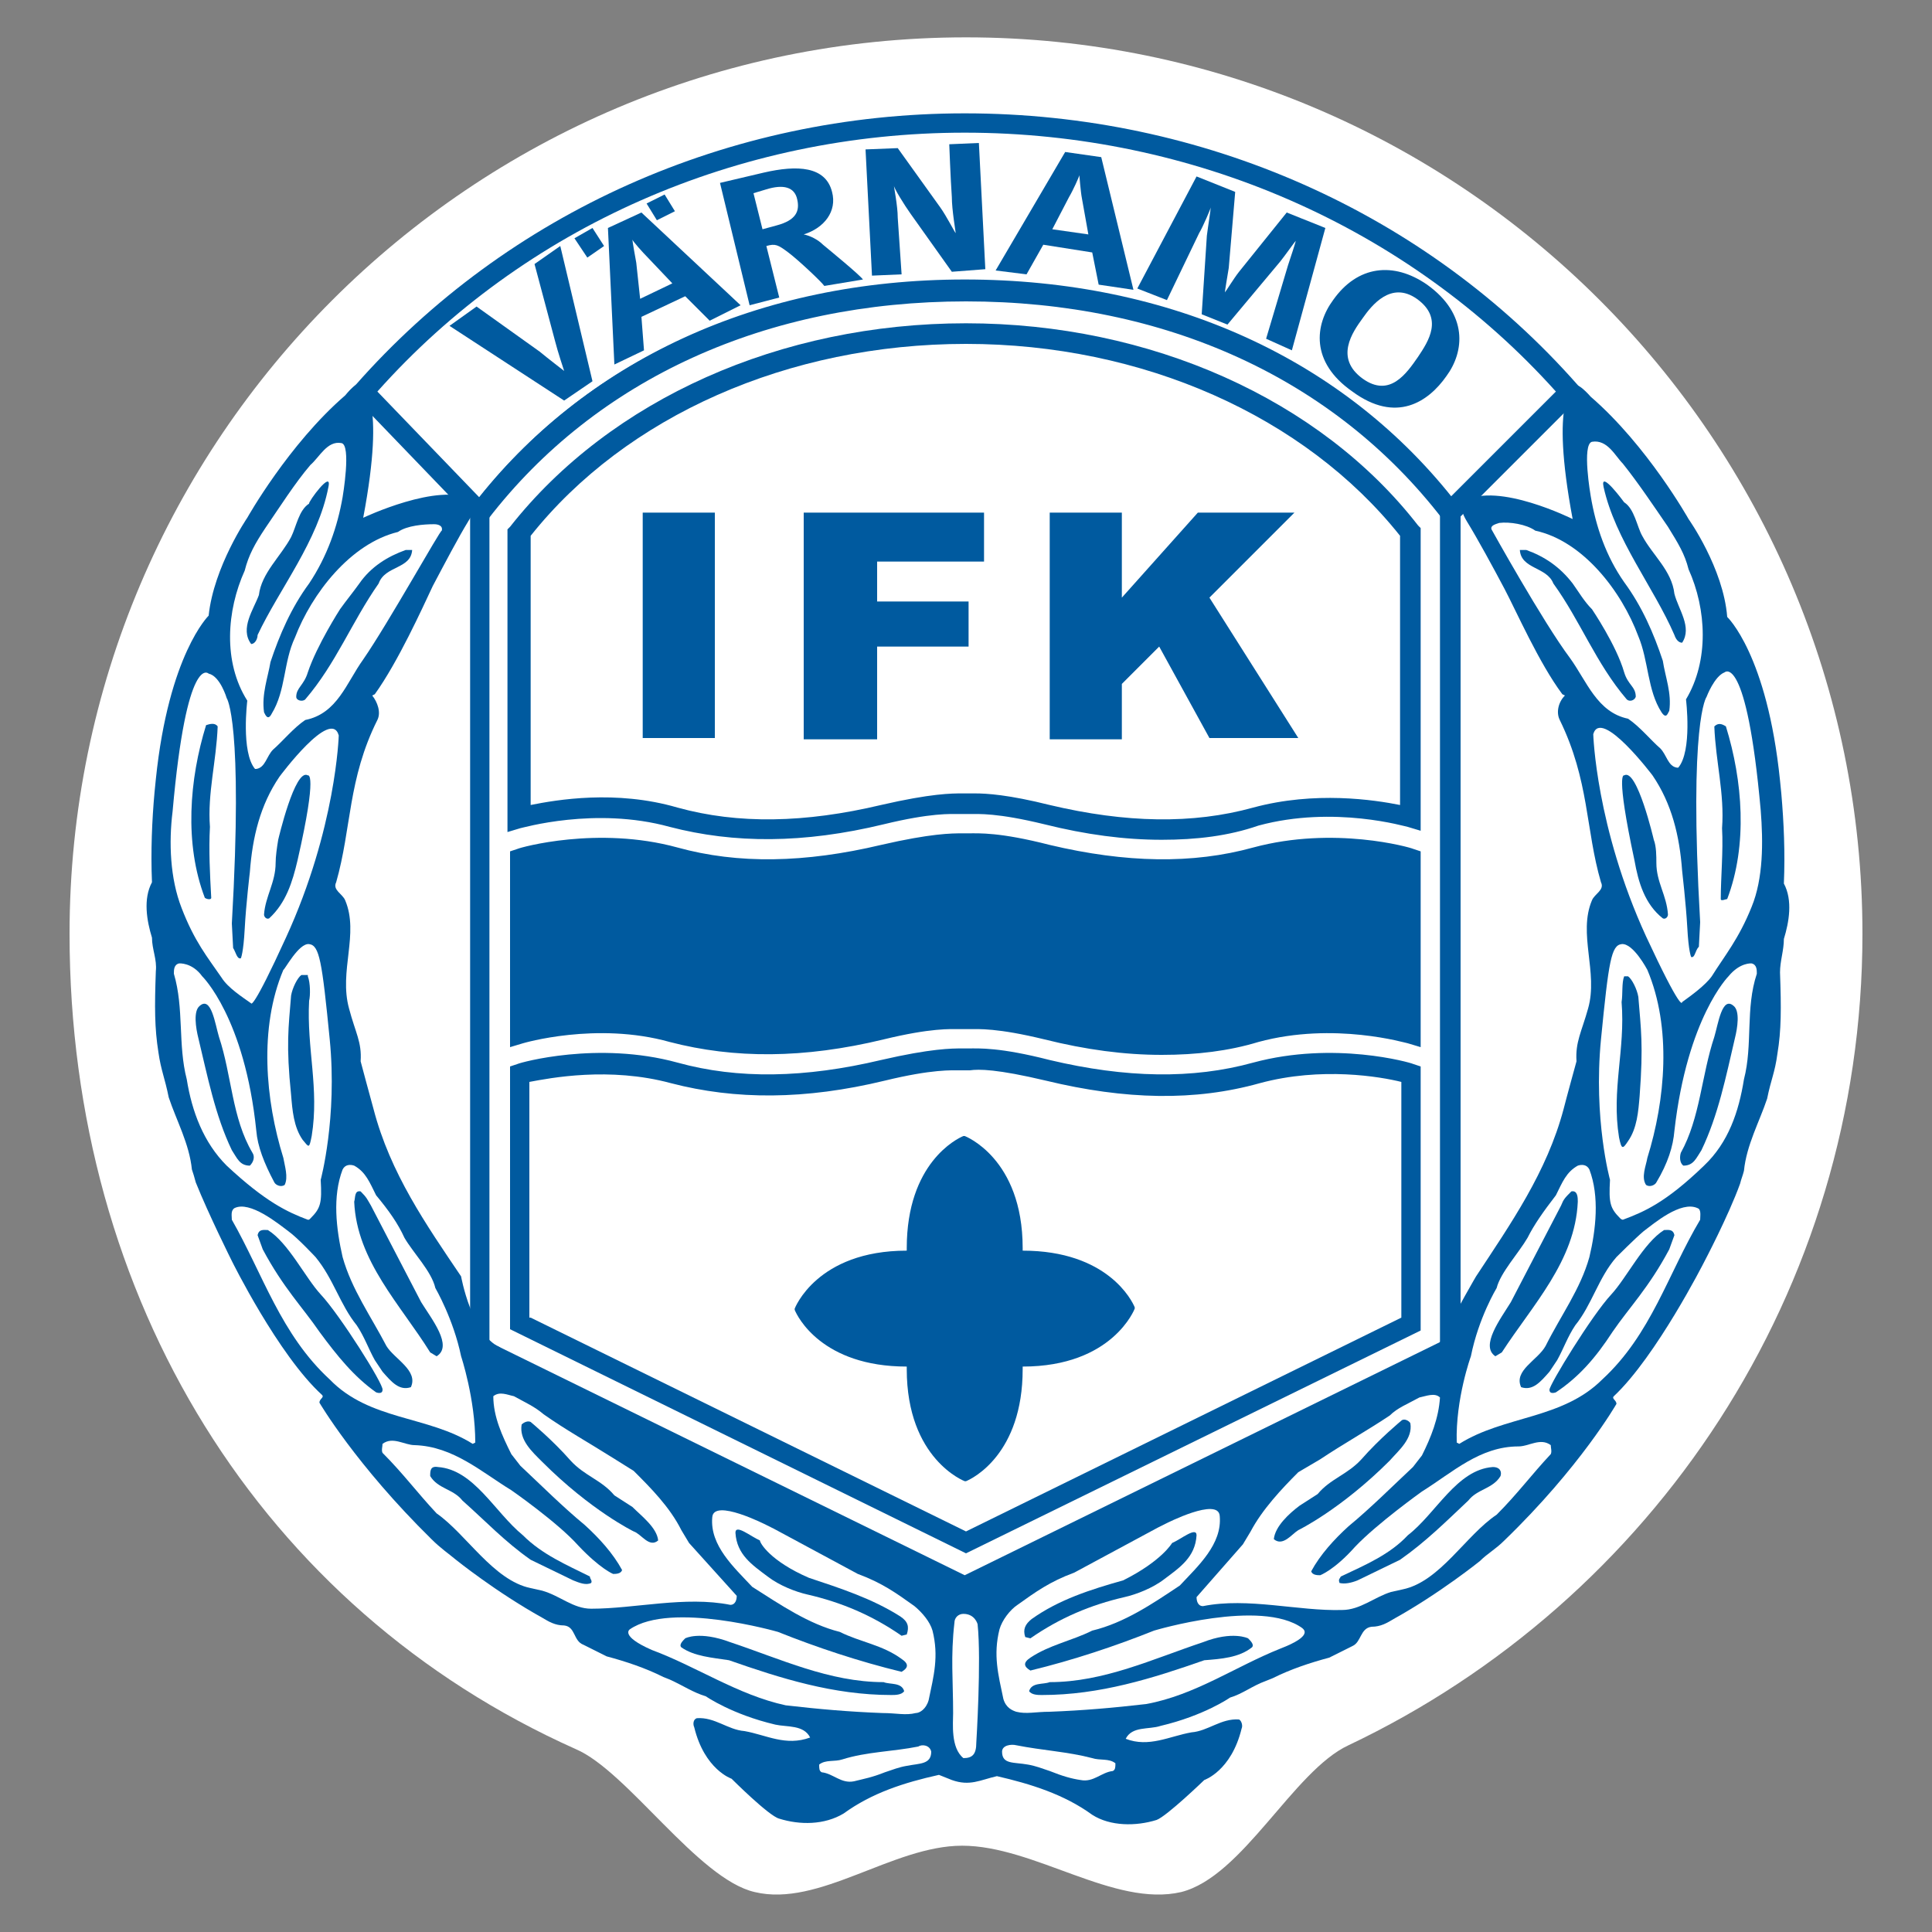 <?xml version="1.0" encoding="utf-8"?>
<!-- Generator: Adobe Illustrator 19.0.0, SVG Export Plug-In . SVG Version: 6.00 Build 0)  -->
<svg version="1.1" id="Lager_1" xmlns="http://www.w3.org/2000/svg" xmlns:xlink="http://www.w3.org/1999/xlink" x="0px" y="0px"
	 viewBox="0 0 150 150" style="enable-background:new 0 0 150 150;" xml:space="preserve">
<rect x="0" y="0" width="150" height="150" fill="#808080" stroke="none"/>
<style type="text/css">
	.st0{fill:#FFFFFF;}
	.st1{fill-rule:evenodd;clip-rule:evenodd;fill:#005A9F;}
	.st2{fill-rule:evenodd;clip-rule:evenodd;fill:#FFFFFF;}
	.st3{fill:#005A9F;}
</style>
<g>
	<g>
		<path class="st0" d="M144.6,72.5c0,27.8-16.3,51.8-39.9,63c-4.3,2-8.2,10.2-13,11.4c-5.2,1.2-11.4-3.6-17-3.6
			c-5.4,0-11.1,4.8-16.1,3.6c-4.4-1-9.9-9.4-13.9-11.1C20.3,124.9,5.4,100.9,5.4,72.5C5.4,34.1,36.6,2.9,75,2.9
			S144.6,34.1,144.6,72.5z"/>
	</g>
	<g>
		<path class="st1" d="M73.9,138.2c1.4,0.5,2.2,0,3.5-0.3c2.6,0.6,5.2,1.4,7.4,3c1.4,0.9,3.4,0.9,5,0.4c0.8-0.3,3.7-3.1,3.7-3.1
			s2.1-0.7,2.9-4c0.1-0.2,0-0.6-0.2-0.7c-1.4-0.1-2.4,0.9-3.7,1c-1.7,0.3-3.3,1.2-5.1,0.5c0.5-1,1.8-0.7,2.7-1
			c3.4-0.8,5.4-2.2,5.4-2.2c1-0.3,1.7-0.9,2.8-1.3l0.5-0.2c1.4-0.7,2.9-1.2,4.4-1.6l1.8-0.9c0.7-0.3,0.6-1.4,1.5-1.5
			c0.7,0,1.2-0.3,1.7-0.6c3.6-2,6.7-4.5,6.7-4.5c0.6-0.6,1.2-0.9,1.9-1.6c5.9-5.7,8.7-10.6,8.7-10.6c0-0.3-0.4-0.4-0.2-0.6
			c3.3-3.1,7-10.4,7-10.4s1.9-3.6,2.8-6.1c0.1-0.4,0.2-0.6,0.3-1c0.2-2,1.2-3.8,1.8-5.6c0.3-1.5,0.6-2,0.8-3.5
			c0.3-1.8,0.3-3.5,0.2-6.3c0-0.9,0.3-1.7,0.3-2.6c0.4-1.3,0.7-3,0-4.3c0.1-2.4,0-4.7-0.2-7l-0.1-1c-1-9.8-4.1-12.7-4.1-12.7
			c-0.3-3.8-3-7.6-3-7.6s-3.2-5.7-7.6-9.5c0,0-1.2-1.4-1.3-0.7c0,0-1.9,0.6-0.1,10.2c0,0-5.8-2.9-8.4-1.4c0,0-0.6,0.3,0.2,1.6
			c0.8,1.3,2,3.5,2.9,5.2c0.9,1.7,2.7,5.8,4.5,8.2l0.2,0.1c-0.5,0.5-0.7,1.3-0.4,1.9c2.3,4.7,2,8.5,3.2,12.6
			c0.3,0.6-0.5,0.9-0.7,1.4c-1.1,2.6,0.5,5.6-0.3,8.4c-0.5,1.8-1,2.6-0.9,4.1c0,0-0.8,2.9-1,3.7c-1.3,4.9-4.1,8.9-6.8,13
			c0,0-1.3,2.2-3,5.5c0,0-0.5,1.2-3.5,2.9c-3,1.8-4.8,0.9-10.2,4.7c0,0-2,0.9-8,4.2c-5.9,3.3-7.8,2.6-12.5,6l-1.1,0.4
			c-1.8,1.4-2.6,0-2.6,0c-4.7-3.5-7.3-3.2-13.3-6.5c-5.9-3.3-7.9-3.9-7.9-3.9c-5.3-3.8-7.3-3.2-10.2-4.9c-3-1.8-3.5-2.9-3.5-2.9
			c-2.2-1-3-5.5-3-5.5c-2.7-4-5.5-8-6.8-13c-0.2-0.7-1-3.7-1-3.7c0.1-1.5-0.4-2.2-0.9-4.1c-0.8-2.9,0.8-5.8-0.3-8.4
			c-0.2-0.5-1-0.8-0.7-1.4c1.2-4.2,0.9-8,3.2-12.6c0.3-0.6,0-1.4-0.4-1.9l0.2-0.1c1.8-2.5,3.7-6.7,4.5-8.4c0.9-1.7,2-3.8,2.8-5.1
			c0.8-1.3,0.2-1.6,0.2-1.6c-2.5-1.4-8.4,1.4-8.4,1.4c1.8-9.5-0.1-10.2-0.1-10.2c-0.1-0.8-1.3,0.7-1.3,0.7c-4.4,3.8-7.6,9.5-7.6,9.5
			s-2.6,3.8-3,7.6c0,0-3.1,3-4.1,12.7l-0.1,1c-0.2,2.2-0.3,4.6-0.2,7c-0.7,1.3-0.4,3,0,4.3c0,0.9,0.4,1.7,0.3,2.6
			c-0.1,2.8-0.1,4.4,0.2,6.3c0.2,1.4,0.5,2,0.8,3.5c0.6,1.8,1.6,3.6,1.8,5.6c0.1,0.3,0.2,0.6,0.3,1c1,2.5,2.8,6.1,2.8,6.1
			s3.6,7.3,7,10.4c0.2,0.2-0.2,0.3-0.2,0.6c0,0,2.8,4.8,8.7,10.6c0.7,0.7,1.3,1.1,1.9,1.6c0,0,3.1,2.5,6.7,4.5
			c0.5,0.3,1,0.6,1.7,0.6c0.9,0.1,0.7,1.2,1.5,1.5l1.8,0.9c1.5,0.4,3,0.9,4.4,1.6l0.5,0.2c1.1,0.5,1.8,1,2.8,1.3c0,0,2,1.4,5.4,2.2
			c0.9,0.2,2.2,0,2.7,1c-1.9,0.7-3.4-0.2-5.1-0.5c-1.3-0.1-2.3-1.1-3.7-1c-0.3,0.1-0.3,0.5-0.2,0.7c0.8,3.3,2.9,4,2.9,4
			s2.9,2.9,3.7,3.1c1.6,0.5,3.5,0.5,5-0.4c2.2-1.6,4.7-2.4,7.4-3"/>
		<path class="st2" d="M28.2,51.2c-1.3,1.8-2,4.2-4.5,4.7c-0.9,0.6-1.8,1.7-2.5,2.3c-0.5,0.5-0.6,1.4-1.3,1.5l-0.1,0
			c-1.1-1.3-0.6-5.3-0.6-5.3c-1.9-3-1.6-7-0.2-10.1c0.3-1.2,0.8-2.1,1.6-3.3c1.1-1.6,2.3-3.5,3.5-4.9c0.7-0.6,1.3-1.9,2.4-1.7
			c0.8,0.1,0.1,4.2,0.1,4.2c-0.4,2.3-1.2,4.6-2.6,6.7c-1.4,1.9-2.3,4-3,6.1c-0.2,1.2-0.7,2.5-0.5,3.9c0.1,0.2,0.3,0.7,0.6,0.1
			c1.1-1.8,0.9-4,1.8-5.9c1.3-3.4,4.3-7.3,8-8.2c0.7-0.5,2-0.6,2.8-0.6c0.3,0,0.7,0.1,0.6,0.5C34.2,41.1,30.2,48.3,28.2,51.2z"/>
		<path class="st1" d="M25.5,37.8c-0.8,4.2-3.8,7.9-5.5,11.5C20,49.6,19.8,50,19.5,50c-0.9-1.2,0.2-2.7,0.6-3.8
			c0.2-1.7,1.7-3,2.5-4.5c0.4-0.8,0.6-2.1,1.4-2.6C23.9,39,25.8,36.4,25.5,37.8z"/>
		<path class="st1" d="M26.4,47.3c0.5-0.7,1-1.3,1.5-2c0.9-1.3,2.2-2.1,3.6-2.6l0.5,0l0,0c-0.1,1.5-2.1,1.2-2.6,2.6
			c-2.1,3-3.3,6.2-5.7,9c-0.2,0.2-0.7,0.1-0.7-0.2c0-0.7,0.6-0.9,0.9-1.9C24.6,50.1,26.4,47.3,26.4,47.3z"/>
		<path class="st2" d="M19.5,77.9c-0.7-0.5-1.8-1.2-2.3-2c-1.1-1.6-2.1-2.8-3.1-5.4c-0.9-2.3-1-5.1-0.7-7.5
			c1.1-12.4,2.8-10.7,2.8-10.7c0.9,0.2,1.4,1.9,1.4,1.9S18.9,56,18,71.7l0.1,1.9c0.2,0.3,0.3,0.9,0.6,0.8c0,0,0.2-0.4,0.3-2.3
			c0.1-1.9,0.4-4.4,0.4-4.4c0.2-2.7,0.8-5.2,2.3-7.4c0,0,4-5.4,4.6-3.2c0,0-0.2,7.2-4.1,15.7C19.6,78.5,19.5,77.9,19.5,77.9z"/>
		<path class="st1" d="M16.9,56.4c-0.1,2.7-0.8,5.2-0.6,7.8c-0.1,1.8,0,3.7,0.1,5.5c0,0.2-0.4,0.1-0.5,0c-1.6-4.2-1.2-9.2,0.1-13.4
			C16.3,56.2,16.7,56.1,16.9,56.4L16.9,56.4z"/>
		<path class="st1" d="M23.1,66.8c-0.4,1.7-0.9,3.3-2.2,4.5c-0.2,0.1-0.4-0.1-0.4-0.3c0.1-1.4,0.9-2.5,0.9-4c0-0.5,0.1-1.2,0.2-1.8
			c0,0,1.3-5.6,2.3-5C23.9,60.2,24.7,59.8,23.1,66.8z"/>
		<path class="st2" d="M24,73.3c0.8,0.1,1,1.3,1.6,7.4c0.6,6.1-0.7,10.9-0.7,10.9c0.1,1.8,0,2.2-0.8,3c-0.1,0.1-0.1,0.1-0.2,0.1
			c-1.6-0.6-3.3-1.4-6.3-4.2c-1.8-1.8-2.7-4.2-3.1-6.7c-0.7-2.7-0.2-5.5-1-8.2c0-0.3,0-0.7,0.4-0.8c0,0,1-0.1,1.8,1
			c0,0,3.3,3.2,4.2,12c0.1,1.2,0.6,2.5,1.4,4c0.1,0.2,0.5,0.4,0.8,0.2c0.3-0.6,0-1.5-0.1-2.1c-1.4-4.5-1.9-10.1,0-14.6
			C22.1,75.3,23.2,73.2,24,73.3z"/>
		<path class="st1" d="M23.9,75.8c0.2,0.5,0.2,1.5,0.1,1.9c-0.2,3.7,0.8,6.8,0.2,10.5c-0.2,1-0.2,0.9-0.7,0.3
			c-0.7-1-0.8-2.3-0.9-3.5c-0.4-3.9-0.2-5.2,0-7.7c0.1-0.6,0.5-1.4,0.8-1.6H23.9L23.9,75.8z"/>
		<path class="st1" d="M17,80.5c1,3,1,6.3,2.6,9c0.2,0.3,0.1,0.7-0.2,1c-0.8,0-1-0.6-1.4-1.2c-1.3-2.7-1.9-5.8-2.6-8.7
			c-0.2-0.8-0.4-2.1,0.1-2.5C16.4,77.3,16.7,79.5,17,80.5L17,80.5z"/>
		<path class="st2" d="M29.7,106.5c0.7,0.8,1.3,1.5,2.2,1.2c0.6-1.3-1.3-2.2-1.9-3.2c-1.2-2.3-2.7-4.4-3.4-6.9
			c-0.5-2.2-0.8-4.7,0-6.8c0.2-0.4,0.6-0.4,0.9-0.3c0.9,0.5,1.2,1.3,1.7,2.3l0,0c1,1.2,1.7,2.2,2.2,3.3c0.7,1.2,2.1,2.6,2.4,3.9
			c0,0,1.4,2.4,2,5.3c0,0,1.1,3.3,1.1,6.7l-0.2,0.1c-3.5-2.2-8-1.8-11.1-5c-3.8-3.5-5.2-8.2-7.6-12.4c0-0.3-0.1-0.7,0.2-0.9
			c1.2-0.6,3.4,1.2,4.2,1.8c0.7,0.5,2.1,2,2.1,2c1.4,1.7,1.9,3.7,3.2,5.3c0.6,0.9,0.9,1.8,1.4,2.7L29.7,106.5z"/>
		<path class="st1" d="M24.9,100.5c-1.2-1.3-2.5-4-4.1-5c-0.3,0-0.7-0.1-0.8,0.4l0.4,1.1c1.6,3,3.1,4.5,4.4,6.4
			c1.4,1.9,2.7,3.5,4.4,4.7c0,0,0.5,0.2,0.5-0.2C29.8,107.5,26.4,102.1,24.9,100.5z"/>
		<path class="st1" d="M32.7,101.1c0.8,1.3,2.5,3.4,1.2,4.2l-0.5-0.3c-2.3-3.7-5.7-7.1-5.9-11.7c0.1-0.3,0-0.9,0.5-0.8
			c0.5,0.5,0.5,0.6,0.8,1.1L32.7,101.1z"/>
		<path class="st2" d="M57.2,123.9c0,0.3-0.1,0.7-0.5,0.7c-3.5-0.7-7.4,0.3-10.8,0.3c-1.4,0-2.4-1-3.8-1.4l-0.9-0.2
			c-2.9-0.6-5-4.2-7.3-5.8c-1.5-1.6-2.6-3.1-4.2-4.7c-0.1-0.2,0-0.5,0-0.7c0.8-0.6,1.7,0.1,2.5,0.1c3,0.1,5.2,2.1,7.5,3.5
			c0,0,3.6,2.5,5.2,4.3c1.7,1.8,2.7,2.2,2.7,2.2c0.2,0,0.6,0,0.7-0.3c-0.7-1.3-1.8-2.5-2.9-3.5c-1.7-1.4-3.4-3.1-5-4.6l-0.7-0.9
			c-0.7-1.4-1.4-2.9-1.4-4.5c0.5-0.4,1.1-0.1,1.6,0l0,0c0.9,0.5,1.6,0.8,2.3,1.4c1.7,1.2,3.5,2.2,5.4,3.4l1.6,1
			c1.3,1.3,2.8,2.8,3.7,4.6l0.6,1L57.2,123.9z"/>
		<path class="st1" d="M49.1,117c0.7,0.7,1.9,1.6,2,2.6c-0.7,0.6-1.3-0.5-1.9-0.7c0,0-3.3-1.6-7.1-5.4c-0.8-0.8-1.8-1.7-1.6-2.9
			c0.2-0.2,0.5-0.3,0.7-0.2c0,0,1.7,1.4,3.1,3c1.1,1.2,2.4,1.5,3.4,2.7L49.1,117z"/>
		<path class="st1" d="M41.2,121.1c-2-1.4-3.5-3-5.3-4.6c-0.7-0.9-1.9-0.9-2.5-1.9c0-0.4,0-0.8,0.6-0.7c2.8,0.2,4.4,3.5,6.6,5.3l0,0
			c1.5,1.5,3.4,2.3,5.2,3.2c0,0.2,0.2,0.3,0.1,0.5c-0.4,0.2-0.9,0-1.4-0.2L41.2,121.1z"/>
		<path class="st2" d="M49.4,126.5"/>
		<path class="st2" d="M48.9,126.5c3.2-2.2,11.5,0.2,11.5,0.2c3,1.2,6.3,2.3,9.6,3.1c0.5-0.3,0.6-0.6,0-1c-1.5-1.1-3.2-1.3-4.8-2.1
			c-2.4-0.6-4.6-2.1-6.8-3.5c-1.4-1.5-3.3-3.2-3.1-5.4c0.1-1.5,4.2,0.6,4.2,0.6l0.6,0.3l6.5,3.5c1.9,0.7,3,1.5,4.4,2.5
			c0.6,0.5,1.2,1.2,1.4,1.9c0.5,2,0.1,3.5-0.3,5.4c-0.2,0.7-0.7,1-1,1c-0.8,0.2-1.5,0-2.6,0c-2.6-0.1-4.9-0.3-7.5-0.6
			c-3.7-0.8-6.9-3-10.4-4.3C48.1,127,48.9,126.5,48.9,126.5z"/>
		<path class="st1" d="M62.8,122.5L62.8,122.5c2.4,0.8,4.9,1.6,7.1,3c0.6,0.4,0.7,0.8,0.5,1.4l-0.4,0.1c-2.3-1.6-4.7-2.6-7.3-3.2
			c-0.9-0.2-2.2-0.7-3.1-1.4c-1.2-0.9-2.4-1.7-2.5-3.4c0-0.7,1.2,0.3,1.9,0.6C59,119.8,59.8,121.2,62.8,122.5z"/>
		<path class="st2" d="M75.8,135.3c0,0.9-0.3,1.2-1,1.2c-1-0.8-0.8-2.7-0.8-3.5c0-2.5-0.2-4.4,0.1-7c0-0.4,0.3-0.7,0.7-0.7
			c0.9,0,1.1,0.8,1.1,0.8C76.2,128.9,75.8,135.3,75.8,135.3z"/>
		<path class="st1" d="M56.7,127.5L56.7,127.5c3.9,1.3,7.7,3.1,11.9,3.1c0.5,0.2,1.4,0,1.6,0.7c-0.2,0.3-0.7,0.3-1,0.3
			c-4.5,0-8.6-1.3-12.6-2.7c-1.3-0.2-2.7-0.3-3.7-1c-0.2-0.2,0.1-0.5,0.3-0.7C53.2,127.2,54.3,126.6,56.7,127.5z"/>
		<path class="st2" d="M72.3,136c0,1-0.9,0.9-1.9,1.1c-0.6,0.1-1.1,0.3-1.7,0.5c-1,0.4-1.6,0.5-2.4,0.7c-1,0.2-1.6-0.6-2.5-0.7
			c-0.2-0.1-0.2-0.3-0.2-0.6c0.5-0.4,1.2-0.2,1.8-0.4c1.9-0.6,3.9-0.6,5.9-1C71.6,135.4,72.2,135.5,72.3,136L72.3,136z"/>
		<path class="st2" d="M115.8,41.1c-0.1-0.3,0.3-0.4,0.6-0.5c0.8-0.1,2.1,0.1,2.8,0.6c3.7,0.8,6.7,4.7,8,8.2
			c0.8,1.9,0.7,4.2,1.8,5.9c0.4,0.6,0.5,0,0.6-0.1c0.2-1.4-0.3-2.6-0.5-3.9c-0.7-2.1-1.6-4.2-3-6.1c-1.4-2-2.2-4.3-2.6-6.7
			c0,0-0.7-4,0.1-4.2c1.2-0.2,1.8,1.1,2.4,1.7c1.2,1.5,2.4,3.3,3.5,4.9c0.8,1.3,1.3,2.1,1.6,3.3c1.4,3.1,1.6,7.1-0.2,10.1
			c0,0,0.5,4-0.6,5.3l-0.1,0c-0.7-0.1-0.8-1-1.3-1.5c-0.7-0.6-1.6-1.7-2.5-2.3c-2.4-0.5-3.2-2.9-4.5-4.7
			C119.8,48.3,115.8,41.1,115.8,41.1z"/>
		<path class="st1" d="M126.1,39c0.8,0.5,1,1.9,1.4,2.6c0.8,1.5,2.3,2.7,2.5,4.5c0.3,1.2,1.4,2.6,0.6,3.8c-0.3,0-0.5-0.3-0.6-0.6
			c-1.6-3.7-4.6-7.4-5.5-11.5C124.2,36.4,126.1,39,126.1,39z"/>
		<path class="st1" d="M126.1,52.2c0.3,1,0.9,1.1,0.9,1.9c-0.1,0.3-0.5,0.4-0.7,0.2c-2.4-2.8-3.6-6.1-5.7-9
			c-0.5-1.3-2.5-1.1-2.6-2.6l0,0l0.5,0c1.4,0.5,2.6,1.3,3.6,2.6c0.5,0.7,0.9,1.4,1.5,2C123.6,47.3,125.5,50.1,126.1,52.2z"/>
		<path class="st2" d="M127.8,72.7c-3.9-8.5-4.1-15.7-4.1-15.7c0.6-2.1,4.6,3.2,4.6,3.2c1.5,2.2,2.1,4.7,2.3,7.4
			c0,0,0.3,2.6,0.4,4.4c0.1,1.9,0.3,2.3,0.3,2.3c0.3,0.1,0.3-0.5,0.6-0.8l0.1-1.9c-0.9-15.7,0.5-17.5,0.5-17.5s0.6-1.6,1.4-1.9
			c0,0,1.7-1.6,2.8,10.7c0.2,2.5,0.2,5.3-0.7,7.5c-1,2.5-2.1,3.8-3.1,5.4c-0.5,0.7-1.6,1.5-2.3,2C130.6,77.9,130.5,78.5,127.8,72.7z
			"/>
		<path class="st1" d="M133.1,56.4c0.3-0.3,0.6-0.2,0.9,0c1.3,4.2,1.7,9.2,0.1,13.4c-0.1,0-0.5,0.2-0.5,0c0-1.7,0.2-3.7,0.1-5.5
			C133.9,61.6,133.2,59.1,133.1,56.4L133.1,56.4z"/>
		<path class="st1" d="M126.1,60.2c1-0.6,2.3,5,2.3,5c0.2,0.5,0.2,1.3,0.2,1.8c0,1.5,0.8,2.5,0.9,4c0,0.2-0.2,0.4-0.4,0.3
			c-1.4-1.1-1.9-2.8-2.2-4.5C125.4,59.8,126.1,60.2,126.1,60.2z"/>
		<path class="st2" d="M127.9,75.3c1.9,4.5,1.4,10.1,0,14.6c-0.1,0.6-0.5,1.5-0.1,2.1c0.3,0.2,0.7,0,0.8-0.2c0.9-1.5,1.3-2.8,1.4-4
			c1-8.8,4.2-12,4.2-12c0.9-1.1,1.8-1,1.8-1c0.4,0.1,0.4,0.5,0.4,0.8c-0.9,2.7-0.3,5.5-1,8.2c-0.4,2.5-1.2,4.9-3.1,6.7
			c-3,2.9-4.7,3.6-6.3,4.2c0,0-0.1,0-0.2-0.1c-0.8-0.8-0.9-1.2-0.8-3c0,0-1.3-4.7-0.7-10.9c0.6-6.1,0.8-7.3,1.6-7.4
			C126.8,73.2,127.9,75.3,127.9,75.3z"/>
		<path class="st1" d="M126.1,75.8h0.3c0.3,0.2,0.7,1,0.8,1.6c0.2,2.5,0.4,3.7,0.1,7.7c-0.1,1.2-0.2,2.5-0.9,3.5
			c-0.4,0.6-0.5,0.7-0.7-0.3c-0.6-3.7,0.5-6.8,0.2-10.5C126,77.2,125.9,76.3,126.1,75.8L126.1,75.8z"/>
		<path class="st1" d="M133.1,80.5c0.3-1,0.6-3.2,1.5-2.4c0.5,0.4,0.3,1.7,0.1,2.5c-0.7,3-1.3,6-2.6,8.7c-0.4,0.6-0.6,1.2-1.4,1.2
			c-0.3-0.2-0.3-0.7-0.2-1C132,86.8,132.1,83.5,133.1,80.5L133.1,80.5z"/>
		<path class="st2" d="M120.9,105.6c0.5-0.9,0.8-1.8,1.4-2.7c1.3-1.6,1.8-3.7,3.2-5.3c0,0,1.5-1.5,2.1-2c0.8-0.6,2.9-2.4,4.2-1.8
			c0.3,0.1,0.2,0.6,0.2,0.9c-2.5,4.2-3.8,8.9-7.6,12.4c-3.1,3.1-7.6,2.8-11.1,5l-0.2-0.1c-0.1-3.4,1.1-6.7,1.1-6.7
			c0.6-3,2-5.3,2-5.3c0.3-1.2,1.7-2.7,2.4-3.9c0.5-1,1.2-2,2.2-3.3l0,0c0.5-1,0.8-1.8,1.7-2.3c0.3-0.1,0.7-0.1,0.9,0.3
			c0.8,2.1,0.5,4.7,0,6.8c-0.7,2.5-2.2,4.5-3.4,6.9c-0.6,1.1-2.5,1.9-1.9,3.2c0.9,0.3,1.5-0.4,2.2-1.2L120.9,105.6z"/>
		<path class="st1" d="M120.3,107.9c0,0.4,0.5,0.2,0.5,0.2c1.8-1.2,3.1-2.7,4.4-4.7c1.3-1.9,2.8-3.4,4.4-6.4l0.4-1.1
			c-0.1-0.5-0.5-0.4-0.8-0.4c-1.6,1-2.9,3.7-4.1,5C123.6,102.1,120.3,107.5,120.3,107.9z"/>
		<path class="st1" d="M121.2,93.6c0.2-0.5,0.3-0.6,0.8-1.1c0.5-0.1,0.5,0.5,0.5,0.8c-0.2,4.6-3.5,8-5.9,11.7l-0.5,0.3
			c-1.2-0.8,0.4-2.9,1.2-4.2L121.2,93.6z"/>
		<path class="st2" d="M96.5,119.9l0.6-1c0.9-1.7,2.4-3.3,3.7-4.6l1.7-1c1.8-1.2,3.6-2.2,5.4-3.4c0.6-0.6,1.4-0.9,2.3-1.4l0,0
			c0.5-0.1,1.2-0.4,1.6,0c-0.1,1.6-0.7,3.1-1.4,4.5l-0.7,0.9c-1.6,1.5-3.3,3.2-5,4.6c-1.1,1-2.2,2.2-2.9,3.5
			c0.1,0.3,0.5,0.3,0.7,0.3c0,0,1.1-0.4,2.7-2.2c1.7-1.8,5.2-4.3,5.2-4.3c2.4-1.5,4.5-3.5,7.5-3.5c0.8,0,1.7-0.7,2.5-0.1
			c0,0.2,0.1,0.5,0,0.7c-1.5,1.6-2.6,3.1-4.2,4.7c-2.4,1.6-4.4,5.2-7.3,5.8l-0.9,0.2c-1.3,0.4-2.4,1.4-3.8,1.4
			c-3.4,0.1-7.3-1-10.8-0.3c-0.4,0-0.5-0.4-0.5-0.7L96.5,119.9z"/>
		<path class="st1" d="M102.3,116c1-1.2,2.3-1.5,3.4-2.7c1.4-1.6,3.1-3,3.1-3c0.2-0.2,0.6,0,0.7,0.2c0.2,1.2-0.9,2.1-1.6,2.9
			c-3.8,3.8-7.1,5.4-7.1,5.4c-0.5,0.3-1.2,1.3-1.9,0.7c0.1-1,1.2-2,2-2.6L102.3,116z"/>
		<path class="st1" d="M105.4,122.7c-0.5,0.2-1,0.3-1.4,0.2c-0.1-0.3,0-0.3,0.1-0.5c1.9-0.9,3.8-1.7,5.2-3.2l0,0
			c2.2-1.7,3.8-5.1,6.6-5.3c0.6,0,0.7,0.4,0.6,0.7c-0.6,1-1.8,1-2.5,1.9c-1.7,1.6-3.3,3.2-5.3,4.6L105.4,122.7z"/>
		<path class="st2" d="M100.6,126.5"/>
		<path class="st2" d="M99.4,128c-3.5,1.4-6.6,3.6-10.4,4.3c-2.6,0.3-4.9,0.5-7.5,0.6c-1.1,0-1.8,0.2-2.6,0c-0.3-0.1-0.8-0.3-1-1
			c-0.4-1.9-0.8-3.4-0.3-5.4c0.2-0.7,0.8-1.5,1.4-1.9c1.4-1,2.5-1.8,4.4-2.5l6.5-3.5l0.6-0.3c0,0,4.1-2.1,4.2-0.6
			c0.2,2.2-1.7,3.9-3.1,5.4c-2.1,1.4-4.3,2.9-6.8,3.5c-1.6,0.8-3.3,1.1-4.8,2.1c-0.6,0.4-0.5,0.7,0,1c3.3-0.8,6.6-1.9,9.6-3.1
			c0,0,8.3-2.5,11.5-0.2C101.2,126.5,102,127,99.4,128z"/>
		<path class="st1" d="M91,119.8c0.7-0.3,1.9-1.3,1.9-0.6c-0.1,1.7-1.3,2.5-2.5,3.4c-0.9,0.7-2.2,1.2-3.1,1.4
			c-2.6,0.6-5,1.6-7.3,3.2l-0.4-0.1c-0.2-0.6,0-1,0.5-1.4c2.1-1.5,4.6-2.3,7.1-3l0,0C90.2,121.2,91,119.8,91,119.8z"/>
		<path class="st1" d="M96.9,127.2c0.2,0.2,0.5,0.5,0.3,0.7c-1,0.8-2.4,0.9-3.7,1c-4,1.4-8.1,2.7-12.6,2.7c-0.3,0-0.8,0-1-0.3
			c0.2-0.7,1.1-0.5,1.6-0.7c4.2,0,8-1.8,11.9-3.1l0,0C95.7,126.6,96.9,127.2,96.9,127.2z"/>
		<path class="st2" d="M77.8,136c0-0.5,0.7-0.6,1.1-0.5c2,0.4,4,0.5,5.9,1c0.6,0.2,1.3,0,1.8,0.4c0,0.3,0,0.5-0.2,0.6
			c-0.9,0.1-1.5,0.9-2.5,0.7c-0.7-0.1-1.4-0.3-2.4-0.7c-0.6-0.2-1.1-0.4-1.7-0.5C78.7,136.8,77.8,137,77.8,136L77.8,136z"/>
	</g>
	<g>
		<path class="st3" d="M49.9,39.8h5.6v17.5h-5.6V39.8z"/>
		<path class="st3" d="M62.5,39.8h13.9v3.8h-8.3v3.1h7.1v3.5h-7.1v7.2h-5.7V39.8z"/>
		<path class="st3" d="M81.5,39.8h5.6v6.6l5.9-6.6h7.5l-6.6,6.6l6.9,10.9h-6.9L90,50.2l-2.9,2.9v4.3h-5.6V39.8z"/>
	</g>
	<g>
		<path class="st3" d="M90.2,65.2c-2.9,0-5.9-0.4-9.1-1.2c-3.7-0.9-5.1-0.8-5.9-0.8c-0.1,0-0.2,0-0.3,0h-0.1c-0.1,0-0.2,0-0.3,0
			c-0.7,0-2.2-0.1-5.9,0.8c-6.2,1.5-11.6,1.5-16.6,0.2c-5.8-1.6-11.5,0.1-11.6,0.1l-1,0.3l0-23.5l0.2-0.2C47.4,31,60.6,25.1,75,25.1
			H75c14.3,0,27.5,5.9,35.1,15.7l0.2,0.2v23.5l-1-0.3c-0.1,0-5.7-1.7-11.6-0.1C95.4,64.9,92.9,65.2,90.2,65.2z M75.7,61.6
			c0.9,0,2.6,0.1,5.8,0.9c5.9,1.4,11.1,1.5,15.8,0.2c4.8-1.3,9.4-0.6,11.4-0.2V41.6c-7.4-9.3-20-14.9-33.7-14.9H75
			c-13.8,0-26.4,5.6-33.8,14.9v20.9c2-0.4,6.6-1.2,11.4,0.2c4.7,1.3,9.9,1.2,15.8-0.2c3.9-0.9,5.5-0.9,6.3-0.9c0.1,0,0.2,0,0.2,0H75
			c0.1,0,0.1,0,0.2,0C75.4,61.6,75.5,61.6,75.7,61.6z"/>
	</g>
	<g>
		<path class="st1" d="M109.5,80.2c0,0-5.9-1.8-12-0.1S85.6,81,81.3,80c-4.3-1-5.7-0.8-6.3-0.8h-0.1c-0.6,0-2-0.2-6.3,0.8
			c-4.3,1-10.1,1.9-16.2,0.2s-12,0.1-12,0.1V66.7c0,0,5.9-1.8,12-0.1s12,0.8,16.2-0.2c4.3-1,5.7-0.8,6.3-0.8H75c0.6,0,2-0.2,6.3,0.8
			c4.3,1,10.1,1.9,16.2,0.2s12,0.1,12,0.1V80.2z"/>
		<path class="st3" d="M90.2,81.9c-2.9,0-5.9-0.4-9.1-1.2c-3.7-0.9-5.1-0.8-5.9-0.8c-0.1,0-0.2,0-0.3,0h-0.1c-0.1,0-0.2,0-0.3,0
			c-0.7,0-2.2-0.1-5.9,0.8c-6.2,1.5-11.6,1.5-16.6,0.2C46.3,79.3,40.6,81,40.6,81l-1,0.3V66.1l0.6-0.2c0.2-0.1,6.2-1.8,12.4-0.1
			c4.7,1.3,9.9,1.2,15.8-0.2c3.9-0.9,5.5-0.9,6.3-0.9c0.1,0,0.2,0,0.2,0H75c0.1,0,0.1,0,0.2,0c0.8,0,2.4-0.1,6.3,0.9
			c5.9,1.4,11.1,1.5,15.8,0.2c6.3-1.7,12.2,0,12.4,0.1l0.6,0.2v15.2l-1-0.3c-0.1,0-5.7-1.7-11.6-0.1C95.4,81.6,92.9,81.9,90.2,81.9z
			 M75.7,78.3c0.9,0,2.6,0.1,5.8,0.9c5.9,1.4,11.1,1.5,15.8,0.2c4.8-1.3,9.4-0.6,11.4-0.2V67.3c-1.6-0.4-6.2-1.2-11,0.1
			c-5,1.4-10.4,1.3-16.6-0.2c-3.7-0.9-5.1-0.8-5.9-0.8c-0.1,0-0.2,0-0.3,0h-0.1c-0.1,0-0.2,0-0.3,0c-0.7,0-2.2-0.1-5.9,0.8
			c-6.2,1.5-11.6,1.5-16.6,0.2c-4.8-1.3-9.4-0.4-11-0.1v11.9c2-0.4,6.6-1.2,11.4,0.2c4.7,1.3,9.9,1.2,15.8-0.2
			c3.9-0.9,5.5-0.9,6.3-0.9c0.1,0,0.2,0,0.2,0H75c0.1,0,0.1,0,0.2,0C75.4,78.3,75.5,78.3,75.7,78.3z"/>
	</g>
	<g>
		<path class="st3" d="M75,120.6l-35.4-17.4V82.8l0.6-0.2c0.2-0.1,6.2-1.8,12.4-0.1c4.7,1.3,9.9,1.2,15.8-0.2
			c3.9-0.9,5.5-0.9,6.3-0.9c0.1,0,0.2,0,0.2,0H75c0.1,0,0.1,0,0.2,0c0.8,0,2.4-0.1,6.3,0.9c5.9,1.4,11.1,1.5,15.8,0.2
			c6.3-1.7,12.2,0,12.4,0.1l0.6,0.2v20.5L75,120.6z M41.2,102.3L75,118.9l33.8-16.6V84c-1.6-0.4-6.2-1.2-11,0.1
			c-5,1.4-10.4,1.3-16.6-0.2C77.4,83,76,83,75.3,83.1c-0.1,0-0.2,0-0.3,0h-0.1c-0.1,0-0.2,0-0.3,0c-0.7,0-2.2-0.1-5.9,0.8
			c-6.2,1.5-11.6,1.5-16.6,0.2c-4.8-1.3-9.4-0.4-11-0.1V102.3z"/>
	</g>
	<path class="st1" d="M70.4,106.1c-6.6,0-8.5-3.9-8.7-4.4l0-0.1c0,0,1.7-4.5,8.7-4.5l0-0.2c0-6.6,3.9-8.5,4.4-8.7l0.1,0
		c0,0,4.5,1.7,4.5,8.7v0.2c6.6,0,8.5,3.9,8.7,4.4l0,0.1c0,0-1.7,4.5-8.7,4.5l0,0.2c0,6.6-3.9,8.5-4.4,8.7l-0.1,0
		c0,0-4.5-1.7-4.5-8.7V106.1z"/>
	<g>
		<path class="st3" d="M74.9,124.1l-0.3-0.2l-38.1-18.7l0-65.7l0.2-0.2C45.3,28,58.9,21.7,74.9,21.7c16,0,29.6,6.2,38.3,17.5
			l0.2,0.2l0,0.8v65L74.9,124.1z M38,104.2l36.9,18.1l36.9-18.1l0-64.3c-8.4-10.7-21.5-16.7-36.9-16.7C59.5,23.3,46.4,29.2,38,40
			l0,0.2V104.2z"/>
	</g>
	<g>
		<path class="st3" d="M37.3,41L27.1,30.4l0.5-0.5c11.8-13.4,29-21.1,47.3-21.1c0,0,0,0,0,0c18.5,0,35.8,7.7,47.6,21.1l0.5,0.6
			l-10.5,10.5l-0.5-0.7c-8.4-10.9-21.5-16.9-37-16.9c-15.5,0-28.7,6-37.1,16.9L37.3,41z M29.3,30.4l7.9,8.2
			c8.7-10.9,22.1-16.8,37.7-16.8c15.7,0,29,6,37.7,16.8l8.2-8.2c-11.5-12.8-28.2-20.1-45.9-20.1C57.3,10.3,40.7,17.6,29.3,30.4z"/>
	</g>
	<g>
		<path class="st3" d="M46,29.6l-2.2,1.5l-8.9-5.8l2.1-1.5l4.9,3.5c0.6,0.5,1.9,1.5,1.9,1.5s-0.5-1.5-0.7-2.3l-1.6-6l2-1.4L46,29.6z
			"/>
		<path class="st3" d="M55.1,24.9L53.2,23l-3.4,1.6l0.2,2.6l-2.3,1.1l-0.5-10.6l2.6-1.2l7.7,7.2L55.1,24.9z M50.3,20
			c-0.4-0.4-1.2-1.3-1.2-1.4c0,0.1,0.2,1.3,0.3,1.8l0.3,2.8l2.5-1.2L50.3,20z"/>
		<path class="st3" d="M64,22.2c-0.2-0.3-2-2-2.8-2.6c-0.8-0.6-1-0.7-1.7-0.5l1,4l-2.3,0.6l-2.3-9.5l3.4-0.8
			c2.6-0.6,4.8-0.5,5.3,1.5c0.4,1.5-0.6,2.8-2.2,3.3c0.5,0.1,1.1,0.4,1.5,0.8c0.6,0.5,2.8,2.3,3.1,2.7L64,22.2z M59.5,14.7l-1,0.3
			l0.7,2.8l1.1-0.3c1.5-0.4,1.8-1.1,1.6-2C61.7,14.5,60.8,14.3,59.5,14.7z"/>
		<path class="st3" d="M73.9,21.1l-3.2-4.5c-0.5-0.7-1.3-2-1.3-2.2c0,0.1,0.3,1.6,0.3,2.5c0.1,1.5,0.3,4.4,0.3,4.4l-2.3,0.1
			l-0.5-9.8l2.5-0.1l3.3,4.6c0.5,0.7,1.1,1.9,1.2,2c0-0.1-0.3-1.8-0.3-2.8c-0.1-1.4-0.2-4.1-0.2-4.1l2.3-0.1l0.5,9.8L73.9,21.1z"/>
		<path class="st3" d="M85.3,22.1l-0.5-2.5L81,19l-1.3,2.3L77.3,21l5.4-9.2l2.8,0.4l2.5,10.3L85.3,22.1z M84,15.4
			c-0.1-0.5-0.2-1.8-0.2-1.8c0,0.1-0.5,1.2-0.8,1.7l-1.3,2.5l2.8,0.4L84,15.4z"/>
		<path class="st3" d="M98.3,26.3l1.7-5.7c0.2-0.6,0.6-1.8,0.6-1.9c-0.1,0.1-0.8,1.1-1.2,1.6l-4.1,4.9l-2-0.8l0.4-6.1
			c0.1-0.8,0.3-2,0.3-2.2c0,0.1-0.6,1.5-0.9,2l-2.5,5.2l-2.3-0.9l4.6-8.7l3,1.2l-0.5,5.9c-0.1,0.6-0.3,1.8-0.3,1.9
			c0.1-0.1,0.7-1.1,1.1-1.6l3.7-4.6l3,1.2l-2.6,9.5L98.3,26.3z"/>
		<path class="st3" d="M105,30.4c-3.3-2.3-2.9-5.2-1.5-7.1c1.9-2.7,4.7-3,7.3-1.2c3.2,2.3,2.9,5.2,1.5,7.1
			C110.9,31.2,108.4,32.9,105,30.4z M110,23.2c-2-1.4-3.5,0.5-4.2,1.5c-0.8,1.1-2.2,3.1,0,4.7c2.1,1.5,3.4-0.4,4.3-1.7
			C110.9,26.5,112.1,24.7,110,23.2z"/>
	</g>
	<polygon class="st3" points="52.4,16.4 51,17.1 50.2,15.8 51.6,15.1 	"/>
	<polygon class="st3" points="46.9,19.1 45.6,20 44.6,18.5 46,17.7 	"/>
</g>
<g>
</g>
</svg>

